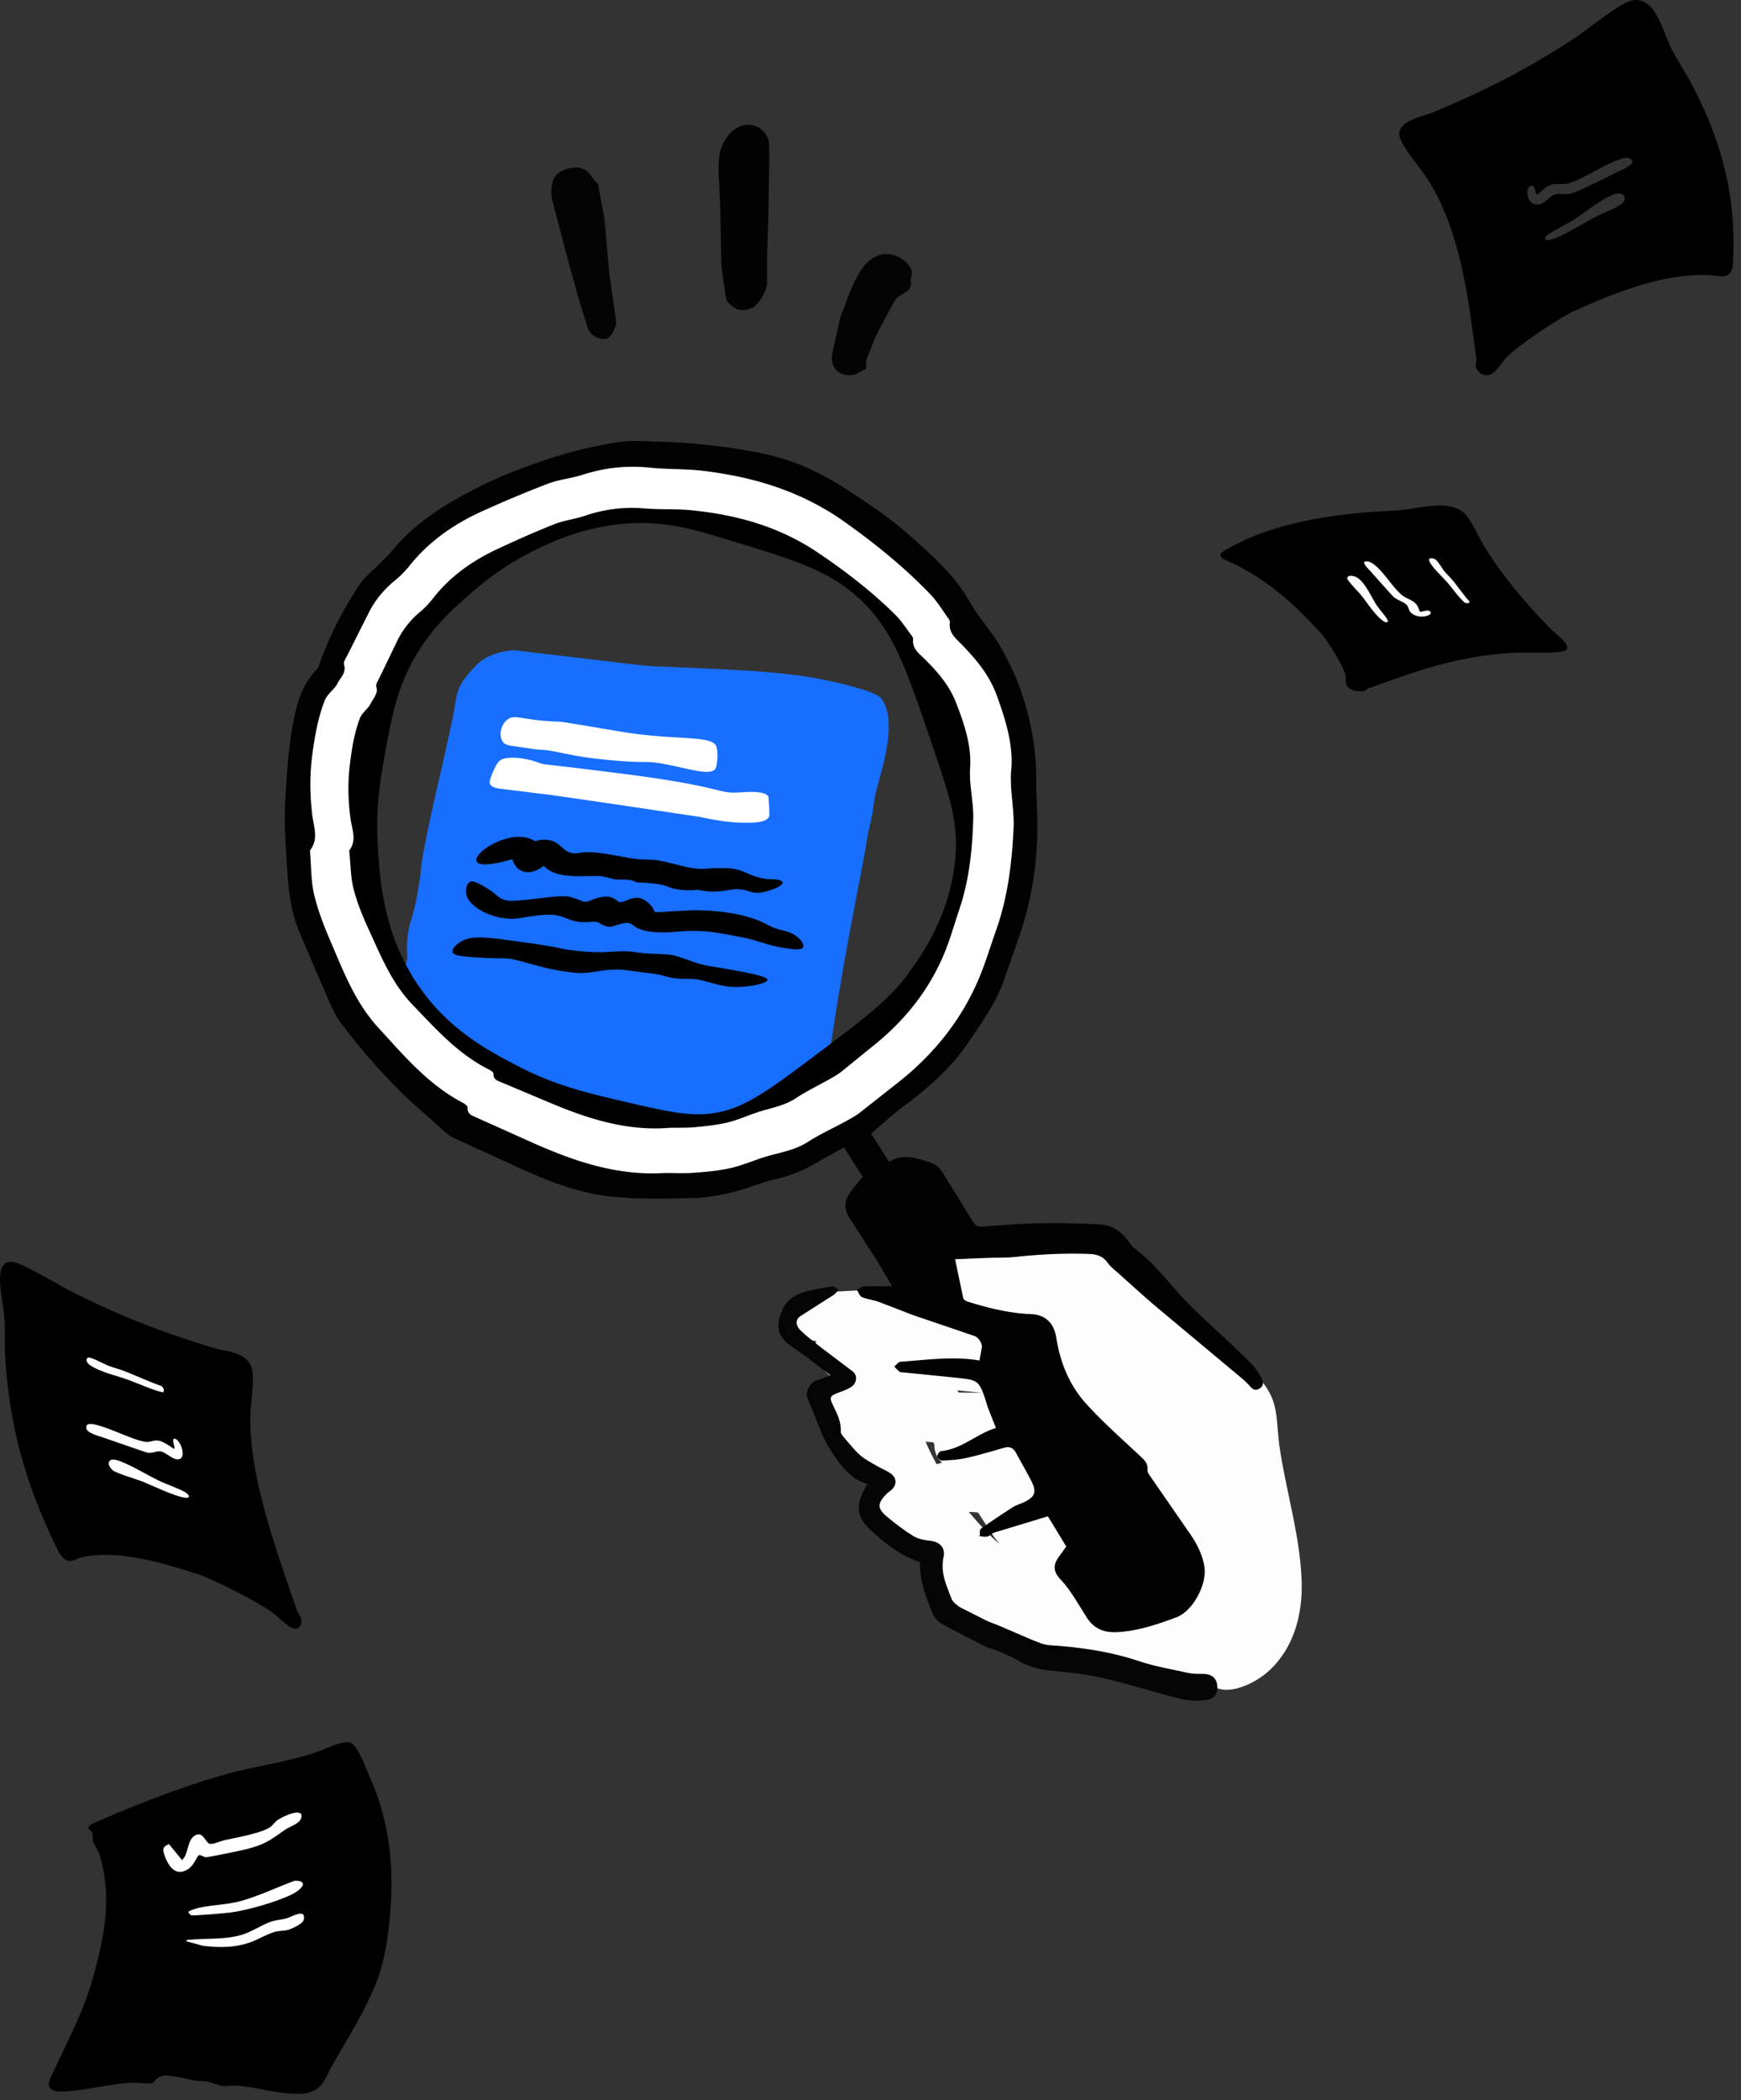 <svg xmlns="http://www.w3.org/2000/svg" width="214" height="258" fill="none"><rect width="100%" height="100%" fill="#333333" stroke="none"/><g clip-path="url(#A)"><path d="M108.391 85.888c-.212-.303-.78-.799-4.1-1.681-6.522-1.726-12.416-1.845-22.361-2.292-.613-.03-1.868-.03-3.518-.228l-5.677-.675-9.585-1.131c-2.001.213-3.434.635-4.703 1.954-2.534 2.634-2.179 3.189-2.786 6.23-1.171 5.828-2.727 11.607-3.755 17.45-.138.779-.163 1.513-.272 2.247-.252 1.721-.538 3.492-1.082 5.173a11.99 11.99 0 0 0-.504 2.733 12.07 12.07 0 0 0-.01 1.389c.005.129.015.223.015.228.074 1.111-.667 2.089-1.848 8.929-.193 1.116-.469 3.03.642 4.647.716 1.042 2.085 1.746 4.58 2.471 5.701 1.661 11.971 1.686 17.875 2.227 1.714.153 3.656.873 5.469 1.071 3.379.367 8.438.377 12.001.476.331.01.909-.01 1.349 0 .613.01 1.24 0 1.853 0 .924.243 2.95.655 5.173 0 0 0 .845-.253 1.621-.674 4.091-2.227 3.231-7.148 3.434-8.552 1.517-10.505 4.086-22.608 4.328-24.503.158-1.235.573-2.485.736-3.725.044-.323.109-.809.212-1.399.089-.531.149-.784.168-.918.959-3.492 2.639-8.695.732-11.458h.014v.01z" fill="#186efe"/><path d="M62.617 88.252c-1.122.556-1.453 2.416-.618 3.08.217.174.455.223.85.293l3.216.466c2.198.035 3.399.749 8.285 1.235 5.39.536 4.708.055 7.327.541 2.885.536 5.484 1.439 6.2.655.163-.179.203-.456.272-1.017.109-.823-.015-1.572-.109-1.825-.494-1.28-4.535-.799-10.098-1.548-1.907-.253-3.518-.595-9.002-1.463a31.67 31.67 0 0 1-3.513-.273c-1.685-.228-2.223-.437-2.816-.139h.005v-.005zm-1.052 5.114c-.178.094-.509.318-1.057 1.667-.4.982-.346 1.175-.267 1.314.237.392.855.496 1.122.536l5.074.63c.193 0 2.366.308 6.719.938l7.495 1.111 5.37.803c1.329.273 3.621.799 6.339.704.652-.019 1.793-.094 2.139-.669.094-.159.079-.263.044-1.225l-.089-1.3c-.469-.779-2.742-.57-3.483-.521-2.589.179-1.774-.466-10.844-1.805-1.902-.283-3.661-.496-7.183-.937-6.255-.779-6.077-.655-6.625-.873 0 0-2.026-.809-3.888-.62-.267.025-.568.079-.87.243h.01l-.005.005z" fill="#fff"/><path d="M93.535 109.666c-1.428.149-1.571-.491-3.295-.416-1.7.277-2.801.441-4.496.064-1.309.149-2.688.04-3.71-.402-.815-.386-2.959-.476-3.775-.501-.958-.52-1.67-.262-2.767-.391-.291-.08-1.408-.387-1.784-.387-2.105-.085-5.306.441-6.872-1.26-1.907 1.463-3.439.679-3.864-.819-9.466 2.783-1.413-4.528 2.614-2.316.247.228.623-.089 1.013-.055 2.614-.183 2.292 1.9 4.491 1.632 2.312-.496 5.775.754 8.216.789 2.663-.109 5.123 1.409 7.732 1.101 0 0 1.23-.089 2.455-.03 2.09.095 2.292.973 4.817 1.325 3.369-.035 1.675 1.19-.781 1.656h.005v.01zm2.965 6.818c-2.416-.391-3.276-.937-5.212-1.314-2.752-.531-4.13-.799-5.993-.799-.959 0-1.808.07-2.559.129-1.932.154-3.809 0-4.768-.729-.158-.119-.4-.337-.795-.387-.296-.039-.652.065-1.344.263-.588.174-.657.223-.894.218-.361-.009-.672-.148-.904-.252-.425-.189-.385-.273-.662-.343s-.44-.015-1.043.015l-.904.01c-.781-.064-1.364-.303-1.793-.476l-.613-.223c-.875-.278-1.734-.228-2.273-.184-1.828.144-2.539.392-3.414.452-2.5.173-5.454-1.236-5.963-2.813-.227-.699-.025-1.597.538-1.746.118-.03.44-.079 1.66.64 1.517.893 1.537 1.265 2.302 1.572.667.263 1.665.154 3.661-.064 1.68-.179 3.804-.521 4.674-.233l1.131.392c.168.074.262.134.435.158.371.06.677-.094.988-.213.291-.114 1.467-.575 2.278-.342a2.74 2.74 0 0 1 .623.283c.232.148.252.223.351.282.499.283 1.482-.62 2.53-.461.963.149 1.67 1.121 1.803 1.414.054.124.119.267.178.307.207.065 1.102-.01 1.759-.064l2.955-.149c1.942 0 4.575.178 6.922.888 2.253.684 2.075 1.111 4.14 1.617.282.069 1.008.238 1.621.709.534.407 1.052 1.091.746 1.414-.252.263-1.003.213-2.179.024l.02.005zm-5.845 4.777c-2.683.014-3.883-1.037-6.156-1.007-.361 0-1.2.039-2.248-.199l-1.042-.268c-.805-.178-1.378-.228-1.991-.292l-2.535-.338c-2.707-.228-3.824.586-6.22.338l-1.536-.209-1.843-.367-3.883-1.036c-1.438-.268-1.512-.015-5.341-.313-1.255-.094-2.075-.193-2.223-.58-.183-.486.771-1.151.845-1.2 1.556-1.067 3.73-.576 9.165.148l2.134.343.879.178a18.25 18.25 0 0 0 2.189.352 29.11 29.11 0 0 0 3.142.174l2.431-.119c1.596-.01 1.512.193 3.799.312 1.492.08 2.218.035 3.088.328l1.245.431 1.082.377a13.6 13.6 0 0 0 1.704.392c3.864.655 6.996 1.186 6.996 1.672 0 .377-1.873.863-3.691.873v.01h.01z" fill="#000"/><g fill="#fdfdfd"><path d="M123.643 165.184l-.232.02.237-.015-.005-.005z"/><path d="M159.99 194.305c-.104-3.71-.924-7.391-1.675-11.007-.37-1.776-.736-3.556-1.008-5.352l-.069-.491c-.01-.079-.03-.223-.03-.258l-.123-1.235c-.094-1.076-.153-2.173-.415-3.224-.479-1.949-1.729-3.393-3.187-4.682-1.324-1.176-2.717-2.267-4.12-3.344l-3.982-2.996-.904-.689c.01.005-.568-.446-.628-.496-.667-.531-1.319-1.071-1.961-1.632-1.235-1.076-2.352-2.247-3.483-3.427-.751-.784-1.621-1.394-2.643-1.766-.984-.352-2.051-.407-3.083-.526-3.725-.427-7.431-.689-11.141 0a17.85 17.85 0 0 0-5.346 1.915c-.914.506-1.764 1.136-2.559 1.81-.336.288-.642.6-.958.908a7.67 7.67 0 0 1-.277.263c.084-.085-.015-.025-.069.02-.089.024-.203.059-.257.074l-.351.025-1.423.079-3.211.174-6.418.352c-1.546.084-3.038 1.309-2.964 2.981.064 1.443 1.151 2.872 2.643 2.976-.356.833-.371 1.796.173 2.584.415.6.855 1.151 1.423 1.607.331.268.667.526 1.013.774a2.42 2.42 0 0 0 .133.094c-.138.179-.277.362-.39.556-1.601 2.713-1.112 6.245.998 8.521.909.978 2.104 1.642 3.211 2.362.109.069.217.143.326.213.01.005.035.025.064.044.074.08.405.377.46.437l.039.04c.01.019.025.054.055.104-.42.565-.83 1.071-1.072 1.795-.648 1.935.326 3.785 1.902 4.876 1.062.739 2.341 1.24 3.493 1.821l1.852.937.089.045c.549 2.539 2.258 4.642 4.244 6.225 2.09 1.666 4.422 3.507 7.05 4.181 1.492.382 3.044.397 4.57.546.148.015.687.089.455.049l.711.119c.647.119 1.295.263 1.937.422 5.054 1.255 10.039 3.527 15.306 3.492 1.017 1.081 2.406 1.195 3.833.779 1.665-.481 3.222-1.473 4.397-2.748 2.589-2.803 3.484-6.597 3.38-10.347l-.01.02zm-12.475-.987a4.91 4.91 0 0 1-.237.148l-.133-.014c-.06-.015-.124-.035-.183-.05-.139-.065-.45-.193-.435-.184l-1.052-.535 2.104.506c.03-.03.074-.075.134-.129-.005.005-.01.015-.01.02-.025.034-.059.074-.094.119 0 0-.02.019-.03.024-.024.035-.054.065-.079.1l.015-.005zm-24.786-28.328h.222c.454 0 .904 0 1.358.035l-.632.159c-.005 0-.015 0-.02.005.025 0 .045 0 .074-.005-.024 0-.054 0-.079.005-.103.019-.271.024-.237.014-.143.01-.286.025-.435.03a16.68 16.68 0 0 1-1.225 0l.237-.074c.242-.065.489-.129.737-.169zm-5.065 5.823l3.019.298-2.846-.03-.173-.268zm9.017-.297c.479-.184.958-.397 1.418-.635l.622-.337c.02-.01.074-.04.139-.07l.593.461c.019.015.034.025.044.035.035.025.069.055.114.094l.429.343.855.699.558.471a234.06 234.06 0 0 0-8.077-.392c1.126-.064 2.258-.258 3.3-.664l.005-.005zm-12.747 6.974l-.163-.362.929.064.148.233c-.005.159 0 .323.02.481a2.94 2.94 0 0 0 .934 1.796 10.25 10.25 0 0 0-.672.184c-.43-.779-.83-1.578-1.201-2.391l.005-.005zm6.28 8.323l1.561 2.406c.336.506.687.992 1.052 1.443-.024-.015-.034-.025-.024-.015l-.267-.228a20.56 20.56 0 0 1-.998-.962 43.84 43.84 0 0 1-1.937-2.103c-.173-.199-.341-.402-.509-.606a27.57 27.57 0 0 1 1.122.07v-.005z"/></g><path d="M122.422 175.441l-1.012-2.559c-1.087-3.602-1.152-3.284-4.16-3.651l-6.191-.62c-.163-.015-.36 0-.479-.085-.242-.178-.44-.416-.657-.629.247-.204.489-.571.751-.596 3.251-.228 6.497-.709 9.718-.153l.286-1.543c.099-.511-.375-1.295-.919-1.478l-7.504-2.55-4.264-1.642c-.662-.238-1.393-.302-2.04-.58-.282-.119-.42-.575-.628-.883.312-.154.623-.426.944-.441l3.389-.02-1.858-3.125-3.374-5.258c-.667-1.031-.662-2.128.064-3.12l1.542-1.939-2.288-3.601-2.895 1.597a17.55 17.55 0 0 1-5.504 2.302c-1.784.411-3.488 1.16-5.267 1.597-1.551.377-3.157.684-4.743.724-3.251.079-6.526.154-9.762-.134-4.012-.352-7.786-1.771-11.452-3.428l-8.241-3.774c-.44-.204-.86-.491-1.22-.819-2.174-1.964-4.432-3.849-6.452-5.957-2.213-2.311-4.318-4.752-6.24-7.311-1.042-1.384-1.64-3.12-2.362-4.727-.963-2.148-1.848-4.33-2.782-6.488-1.359-3.135-1.433-6.493-1.645-9.811-.138-2.108-.247-4.236-.119-6.344.198-3.259.385-6.547 1.003-9.742.44-2.287 1.112-4.648 2.89-6.413.143-.144.217-.372.287-.575 1.22-3.457 2.895-6.696 4.891-9.757.618-.947 1.566-1.677 2.366-2.5.573-.59 1.201-1.131 1.719-1.766 2.836-3.467 6.536-5.719 10.454-7.718 3.048-1.553 6.24-2.728 9.471-3.77 2.505-.809 5.104-1.374 7.697-1.815 1.576-.268 3.226-.124 4.837-.089 1.64.04 3.285.129 4.921.283 1.788.169 3.582.377 5.351.665 2.772.446 5.523 1.051 8.093 2.192a37.02 37.02 0 0 1 5.375 2.961c2.466 1.632 4.965 3.274 7.169 5.228 2.86 2.535 5.78 5.059 7.707 8.507 1.038 1.855 2.574 3.432 3.631 5.282 1.092 1.91 2.061 3.928 2.742 6.012 1.117 3.403 1.739 6.929 1.71 10.55-.015 1.885.153 3.77.143 5.659-.025 4.549-.706 8.998-2.184 13.308l-1.936 5.561c-.993 2.787-2.703 5.163-4.343 7.584-2.129 3.139-4.906 5.585-7.915 7.822-1.403 1.046-2.697 2.242-4.066 3.398l2.218 3.492c1.601-1.057 3.217-.521 4.847-.01.736.228 1.309.605 1.719 1.284l3.706 6.022c.276.466.553.674 1.097.64 2.396-.159 4.787-.357 7.183-.402 2.5-.045 5.01 0 7.505.159 1.388.084 2.505.883 3.349 2.018.228.308.43.665.732.883 2.297 1.697 3.997 3.973 5.913 6.042 1.843 1.984 3.903 3.76 5.865 5.63.934.892 1.887 1.761 2.767 2.698.459.491.82 1.091 1.136 1.686.257.491.153.992-.405 1.25-.529.248-.835-.079-1.166-.461-.41-.461-.899-.863-1.374-1.26l-9.965-8.323c-1.65-1.394-3.246-2.857-4.856-4.295-.41-.363-.86-.71-1.171-1.151-.568-.809-1.324-1.072-2.253-1.106-3.063-.114-6.107.039-9.15.367-1.052.114-2.124.069-3.187.109l-4.184.169.998 4.766c.039.179.316.372.519.437 2.564.793 5.158 1.443 7.855 1.547 1.69.065 2.777 1.077 3.058 2.847.47 2.991 1.561 5.774 3.557 8.016 2.07 2.326 4.437 4.385 6.71 6.523.523.491 1.022.897.948 1.701-.02.198.074.436.193.61l4.901 7.088c.904 1.275 1.62 2.614 1.897 4.167.385 2.192-1.388 5.535-3.448 6.299-2.327.863-4.669 1.667-7.204 1.811-1.64.089-2.89-.382-3.779-1.766-.638-.992-1.23-2.014-1.892-2.991-.411-.61-.87-1.196-1.369-1.731-.845-.903-.939-1.726-.217-2.723l.938-1.3-2.257-3.715-6.581 1.994c-.302.094-.539.407-.84.486s-.633-.01-.954-.025c.04-.312-.044-.784.129-.913 1.279-.927 2.594-1.805 3.923-2.653.429-.278.948-.412 1.418-.635 1.309-.625 1.551-1.265.884-2.565-.598-1.17-1.265-2.306-1.887-3.462-.326-.605-.766-.858-1.473-.65-1.546.447-3.097.908-4.664 1.26-.963.214-1.971.268-2.964.318-.197.01-.558-.308-.583-.506-.025-.208.252-.635.425-.655 2.614-.243 4.496-2.192 6.783-2.837v-.005zm-40.69-31.338c1.181 0 2.367.069 3.537-.02 1.487-.109 2.989-.243 4.442-.556 1.339-.287 2.623-.833 3.933-1.27 1.892-.625 3.903-.838 5.652-1.959 1.482-.952 3.102-1.681 4.649-2.529.593-.328 1.2-.65 1.739-1.062l5.079-4.003c4.283-3.477 7.618-7.693 9.713-12.837.741-1.82 1.309-3.715 1.966-5.57 1.433-4.057 1.947-8.259 2.149-12.534.114-2.401-.499-4.727-.291-7.183.262-3.095-.702-6.151-1.769-9.097-.998-2.773-2.89-4.871-4.911-6.885-.583-.585-.988-1.23-.864-2.108.019-.139-.055-.317-.144-.441-.736-1.017-1.393-2.123-2.253-3.021-3.226-3.353-6.808-6.255-10.612-8.948-5.261-3.725-11.121-5.481-17.371-6.23-2.144-.258-4.328-.159-6.472-.382a19.72 19.72 0 0 0-8.236.858c-1.393.447-2.89.575-4.254 1.091-2.712 1.027-5.39 2.163-8.038 3.353-3.473 1.563-6.566 3.675-8.992 6.691a12.33 12.33 0 0 1-1.784 1.82c-1.383 1.126-2.495 2.455-3.295 4.052l-2.544 5.059c-.203.412-.573.932-.469 1.28.301 1.022-.44 1.563-.8 2.287-.405.819-1.245 1.24-1.601 2.173-.82 2.148-1.201 4.35-1.502 6.612-.326 2.475-.301 4.916-.005 7.386.168 1.418.81 2.916-.232 4.29-.054.075-.04.219-.03.328.143 1.726.104 3.497.494 5.163.459 1.955 1.206 3.859 2.001 5.709 1.601 3.721 3.033 7.525 5.85 10.6 3.177 3.467 6.21 7.073 10.469 9.296.222.119.553.377.544.545-.064.834.558 1.002 1.087 1.24l7.179 3.219c5.094 2.252 10.311 3.959 15.983 3.597h-.005l.01-.015z" fill="#020202"/><path d="M113.095 191.93c-2.441-.839-4.427-2.361-6.265-4.122-1.383-1.325-1.621-2.768-.766-4.479l.549-1.032c-1.705-.436-2.777-1.652-3.731-2.971-.647-.893-1.245-1.84-1.704-2.837l-1.942-4.772c-.297-.749.336-1.87 1.147-2.118.479-.149.948-.347 1.694-.63l-3.053-2.341-2.233-1.587c-1.482-1.226-1.27-2.714-.563-4.256.46-1.002 1.339-1.602 2.273-1.93 1.21-.426 2.515-.6 3.79-.818.227-.04.508.253.76.392-.172.213-.311.486-.528.625l-4.14 2.639c-.706.486-.514 1.23-.03 1.706.85.828 1.808 1.552 2.747 2.281l3.725 2.818c.613.486.509 1.438-.202 1.9-.475.307-1.028.506-1.567.699-1.032.377-1.146.57-.672 1.533.514 1.036 1.028 2.058.964 3.278-.015.238.247.521.435.739.627.725 1.22 1.493 1.931 2.123.598.531 1.344.898 2.036 1.31.563.332 1.191.565 1.724.942.8.566.791 1.449.035 2.079-.168.138-.361.257-.514.411-1.181 1.191-1.191 1.821.089 2.872 1.013.833 2.06 1.642 3.172 2.326.568.348 1.309.501 1.986.566 1.24.119 1.996.828 1.734 2.039-.44 2.023.479 3.715 1.136 5.471.124.327.642.535 1.013.739l3.122 1.577c.514.248 1.068.412 1.591.64l3.893 1.671c.751.298 1.527.665 2.313.715 3.72.233 7.361.759 10.923 1.944 1.961.655 4.022 1.002 6.047 1.448.578.124 1.186.139 1.779.124.998-.019 1.675.427 1.808 1.275.163 1.022-.247 1.816-1.28 1.935-1.052.124-2.183.114-3.206-.134-3.152-.779-6.24-1.801-9.402-2.53-2.144-.496-4.357-.744-6.551-.942-1.571-.139-2.969-.586-4.313-1.394-.874-.526-1.863-.868-2.806-1.27-.247-.109-.549-.109-.786-.228-1.892-.967-3.799-1.91-5.647-2.956-.454-.258-.835-.824-1.042-1.33-.791-1.959-1.537-3.943-1.487-6.13l.015-.01z" fill="#050505"/><path d="M124.3 94.572c.262-3.095-.702-6.151-1.769-9.097-.998-2.773-2.89-4.871-4.911-6.885-.583-.585-.988-1.23-.864-2.108.019-.139-.055-.318-.144-.442-.736-1.017-1.393-2.123-2.252-3.021-3.227-3.353-6.809-6.255-10.613-8.948-5.261-3.725-11.121-5.481-17.371-6.23-2.144-.258-4.323-.159-6.472-.382-2.821-.293-5.538-.015-8.236.858-1.388.451-2.89.575-4.254 1.091-2.717 1.027-5.39 2.163-8.038 3.353-3.473 1.562-6.566 3.675-8.992 6.691a12.33 12.33 0 0 1-1.784 1.82c-1.388 1.126-2.495 2.455-3.295 4.052l-2.544 5.059c-.203.412-.573.933-.469 1.28.301 1.022-.44 1.563-.8 2.287-.405.814-1.245 1.24-1.601 2.173-.82 2.148-1.2 4.35-1.502 6.612-.326 2.475-.301 4.915-.005 7.385.168 1.419.81 2.917-.232 4.291-.054.074-.04.218-.03.322.143 1.726.099 3.497.494 5.164.459 1.954 1.206 3.859 2.001 5.714 1.601 3.72 3.033 7.524 5.849 10.6 3.177 3.467 6.21 7.068 10.469 9.295.222.119.553.377.543.546-.064.833.558 1.001 1.087 1.24l7.179 3.219c5.094 2.252 10.311 3.958 15.983 3.596h-.005c1.181-.005 2.367.064 3.537-.025 1.487-.109 2.989-.243 4.442-.556 1.339-.292 2.623-.833 3.933-1.269 1.892-.63 3.903-.839 5.652-1.96 1.482-.952 3.098-1.681 4.649-2.529.598-.328 1.201-.65 1.739-1.062l5.079-4.003c4.283-3.472 7.618-7.693 9.713-12.836.741-1.821 1.309-3.716 1.966-5.571 1.438-4.057 1.947-8.258 2.149-12.534.114-2.401-.499-4.727-.291-7.182l.01-.01zm-8.236 20.004c-2.623 5.62-5.958 9.127-8.206 11.453-3.197 3.308-6.724 6.964-12.687 9.39-6.714 2.733-12.603 2.316-15.088 2.113-5.39-.442-9.194-2.029-12.83-3.542-4.723-1.964-9.076-3.78-13.354-8.06-4.832-4.836-6.803-10.059-7.712-12.549-1.833-5.02-2.114-9.201-2.268-11.781-.178-2.966-.42-7.053.825-11.959C47.425 79.076 54.895 73.05 56.511 71.8c3.631-2.808 6.877-4.047 11.719-5.898 5.286-2.019 8.557-3.269 13.003-3.214 4.333.055 7.633 1.483 14.239 4.345 6.507 2.817 9.762 4.226 12.539 7.048 2.52 2.56 4.076 6.25 7.188 13.636 2.767 6.562 4.116 9.856 4.244 13.333.213 5.843-1.872 10.302-3.374 13.526h-.005z" fill="#fff"/><path d="M119.246 94.308c.178-2.723-.726-5.392-1.724-7.961-.934-2.416-2.648-4.226-4.476-5.967-.529-.501-.9-1.062-.806-1.84.015-.124-.054-.278-.133-.387-.672-.878-1.27-1.84-2.05-2.614-2.92-2.892-6.151-5.377-9.57-7.678-4.733-3.184-9.965-4.623-15.523-5.173-1.907-.189-3.839-.065-5.751-.223a17.73 17.73 0 0 0-7.292.893c-1.225.422-2.554.556-3.755 1.032-2.391.947-4.748 1.994-7.075 3.085-3.053 1.433-5.766 3.343-7.865 6.037a10.5 10.5 0 0 1-1.551 1.627c-1.21 1.012-2.174 2.202-2.856 3.616l-2.169 4.489c-.173.367-.494.828-.395 1.131.287.893-.366 1.379-.672 2.024-.346.724-1.087 1.111-1.383 1.935-.692 1.9-.993 3.844-1.22 5.838-.247 2.183-.183 4.325.119 6.488.173 1.245.771 2.544-.133 3.774-.049.065-.03.194-.02.288.158 1.513.148 3.07.524 4.528.445 1.712 1.131 3.368 1.872 4.985 1.482 3.239 2.821 6.558 5.375 9.211 2.88 2.991 5.632 6.101 9.446 7.986.203.1.499.323.489.472-.04.729.514.868.988 1.071l6.428 2.703c4.56 1.89 9.214 3.299 14.249 2.882h-.005c1.047-.025 2.1.015 3.142-.079 1.319-.124 2.648-.268 3.933-.566 1.186-.278 2.317-.778 3.468-1.18 1.665-.586 3.448-.804 4.98-1.821 1.299-.858 2.722-1.532 4.081-2.301.523-.298 1.052-.595 1.521-.962l4.442-3.606c3.74-3.125 6.63-6.89 8.404-11.444.627-1.612 1.096-3.283 1.65-4.925 1.205-3.586 1.586-7.291 1.694-11.051.06-2.113-.523-4.147-.38-6.305v-.01zm-7.604 25.307c-2.356 3.214-5.355 5.471-11.353 9.98-5.746 4.315-8.69 6.488-12.228 7.108-3.142.551-6.023-.124-11.778-1.473-4.259-.997-8.216-1.925-12.87-4.38-3.32-1.751-7.633-4.023-11.215-8.705-5.049-6.602-5.494-13.874-5.761-18.194-.296-4.856.371-8.531.899-11.468.86-4.742 1.625-8.75 4.441-13.006 1.912-2.892 4.007-4.742 5.706-6.245 1.418-1.25 4.125-3.616 8.256-5.635 1.961-.957 5.825-2.807 10.968-3.249 4.886-.422 8.473.64 13.433 2.163 7.855 2.411 11.783 3.616 15.533 7.083 4.106 3.794 5.677 8.417 8.824 17.663 2.134 6.275 3.202 9.409 2.974 13.482-.41 7.326-4.15 12.574-5.834 14.875h.004z" fill="#000"/></g><path d="M89.303 36.893l-.175-.907-.457-3.362-.137-7.076-.209-4.433c-.016-1.411.031-2.813.897-4.069.663-.956 1.455-1.631 2.624-1.71 1.328-.091 2.611.995 2.68 2.33.075 1.395.01 2.795-.003 4.195l-.065 4.236-.166 5.286-.002 3.347c.002.961-1.064 2.762-1.826 3.082-1.378.578-2.157.335-3.165-.916l.004-.002z" fill="#030303"/><path d="M73.478 22.466l.811 4.321.608 6.855.832 5.78c.09.59-.554 1.975-1.055 2.145-.859.29-2.093-.286-2.417-1.222l-1.15-3.741-1.378-4.956-1.857-7.091a4.59 4.59 0 0 1 .067-2.227c.321-1.113 1.356-1.545 2.382-1.714.899-.152 1.766.114 2.328.97.206.317.456.602.68.902l.146-.004.001-.018zm32.999 22.83c-.597.27-1.191.734-1.817.786-1.805.143-2.664-1.177-2.331-2.744l.95-4.323c.017-.079.055-.152.086-.227.796-1.961 1.378-4.027 2.594-5.783 1.282-1.851 3.458-2.529 5.411-.787.539.479.934 1.213.582 2.047-.01.023-.039.051-.037.073.378 1.437-.954 1.61-1.64 2.27-.303.295-.508.7-.717 1.079l-1.695 3.172c-.513 1.098-.945 2.236-1.363 3.371-.11.304-.022.683-.023 1.067z" fill="#040404"/><path d="M36.855 199.836c-.741.945-2.32-.933-3.233-1.631-1.751-1.309-7.304-4.142-9.13-4.743-4.908-1.599-10.086-3.08-14.35-2.157-1.063.225-1.955 1.352-3.115-1.009-4.114-8.37-5.897-15.55-6.38-23.534-.107-1.706.011-3.337-.129-5.054-.204-2.404-1.794-7.942 1.858-6.429 2.137.891 4.715 2.565 6.917 3.66 5.993 2.972 11.256 4.968 17.153 6.718 1.386.407 4.415.407 4.619 3.09.129 1.632-.29 3.853-.301 5.549-.043 7.243 3.104 15.904 5.757 23.619.086.247.397.58.483.913.075.3 0 .815-.15.998v.01zM19.68 177.043c-.741-.226-1.171.204-1.804.107-1.633-.257-4.468-1.781-6.24-2.135-.397-.076-1.106-.215-1.031.429s1.686 1.019 2.073 1.159c1.257.461 4.425 1.706 5.478 1.878.634.107 1.128-.311 1.708-.14s1.257.859 1.826.934c1.407.193.58-2.264-.15-2.501-.623-.193.129 1.202-.15 1.224-.537-.354-1.16-.805-1.697-.966l-.011.011zm-5.832 3.563c.387.364 2.846 1.083 3.512 1.341 1.493.59 3.996 1.835 5.349 2.039.548.086.773-.161.086-.644-.526-.365-2.513-1.062-3.265-1.438-1.493-.73-3.706-2.082-5.123-2.511-.301-.086-.687-.15-.87.021-.322.301-.129.752.322 1.181l-.011.011z" fill="#000"/><path d="M21.377 178.006c-.537-.354-1.16-.804-1.697-.965-.741-.226-1.171.203-1.804.107-1.633-.258-4.468-1.782-6.24-2.136-.397-.075-1.106-.214-1.031.43s1.686 1.019 2.073 1.159l5.478 1.878c.634.107 1.128-.312 1.708-.14s1.257.859 1.826.934c1.407.193.58-2.265-.15-2.501-.623-.193.129 1.202-.15 1.224l-.011.01zm-7.851 1.431c-.322.301-.129.751.322 1.181.387.364 2.846 1.083 3.512 1.341 1.493.59 3.996 1.835 5.349 2.039.548.086.773-.161.086-.644-.526-.365-2.513-1.062-3.265-1.438-1.493-.73-3.706-2.082-5.123-2.511-.301-.086-.687-.15-.87.021l-.011.011zM10.69 166.89c-.311.59.773 1.084 1.149 1.266 1.353.634 2.578.88 3.888 1.353 1.428.515 2.911 1.234 4.307 1.556.193-.194.107-.58-.226-.794-1.461-.505-2.922-1.192-4.382-1.771-.698-.279-1.396-.44-2.094-.708-.516-.194-2.084-1.052-2.438-1.009-.064 0-.161.043-.193.107h-.011z" fill="#fff"/><path d="M27.349 256.26c-.419-.021-1.332-.429-1.912-.526-.505-.086-1.139-.064-1.643-.15-.827-.14-2.943-.741-3.759-.558-.967.215-1.01.805-1.364.923-.215.075-2.288-.097-2.825-.054-2.137.161-4.694.73-6.863.977-1.514.171-3.34.257-2.921-1.224.097-.343.516-1.137.698-1.545 1.794-3.853 3.512-7.029 4.619-10.957 1.547-5.473 2.384-10.248.881-15.206-.183-.601-.644-1.127-.827-1.771-.086-.311-.011-.805-.129-1.073-.118-.247-.763-.44-.215-.869.107-.086 1.149-.558 1.386-.666 5.166-2.221 11.375-4.636 16.777-5.966 3.126-.773 6.466-1.245 9.559-2.297 1.106-.376 3.695-1.728 4.457-1.105.902.729 1.654 2.94 2.127 3.992 2.793 6.192 3.255 12.695 2.234 19.864-.268 1.846-.666 3.734-1.407 5.612-1.364 3.434-3.598 6.965-5.553 10.378-.494.847-.773 2.049-1.933 2.725-.644.376-1.289.483-1.965.483-2.943 0-4.951-.805-7.604-1.008-.612-.043-1.289.064-1.815.042v-.021z" fill="#000"/><path d="M20.765 226.557l1.611 1.964c.87-.794.548-2.479 1.665-3.059.881-.45 1.16.741 1.643 1.02.376.215 1.375-.279 1.88-.397 1.321-.301 4.694-.859 5.746-1.685.269-.215.419-.504.763-.762.655-.483 3.276-1.695 2.964-.322-.172.751-1.493 1.105-2.052 1.513-1.88 1.352-2.503 1.792-4.726 2.361-.569.15-4.758 1.02-4.984.988-.236-.033-.644-.355-.838-.247-.322.182-.58 1.545-1.847 1.964-1.386.45-2.105-1.159-2.417-2.104-.183-.579-.193-.923.591-1.223v-.011zm2.073 11.924c.247-.236.408-.161.644-.182 2.019-.183 4.221.021 6.283-.612 1.192-.365 2.245-1.105 3.405-1.545.752-.29 1.418-.269 2.052-.462.677-.204 2.395-1.277 2.127.15-.097.494-1.278 1.031-1.805 1.224s-1.171.118-1.783.29c-.967.279-1.912.88-2.868 1.234-2.041.762-4.114.708-6.015.461l-2.03-.558h-.011zm.311-3.577c.043-.129.634-.333.827-.387 1.557-.483 3.824-.461 5.628-.965 2.234-.623 4.415-1.675 6.606-2.49 1.74-.043 1.01.998-.29 1.652-1.869.945-5.456 1.954-7.454 2.233-.591.085-4.78.45-4.973.354-.118-.065-.354-.322-.333-.387l-.011-.01z" fill="#fff"/><path d="M181.401 45.094c-.076-.3.118-.655.085-.891-.977-7.308-1.89-15.55-5.864-21.978-.934-1.502-2.653-3.402-3.383-4.883-1.203-2.415 2.459-2.94 3.909-3.541 6.187-2.576 11.471-5.248 17.1-8.918 2.062-1.352 4.274-3.284 6.38-4.443 3.598-1.975 4.683 3.209 5.735 5.387.763 1.556 1.783 2.983 2.589 4.518 3.748 7.179 5.499 13.854 5.059 21.999-.118 2.297-1.816 1.449-3.223 1.427-5.649-.086-11.116 2.125-16.186 4.389-1.88.837-7.067 4.314-8.464 5.784-.741.773-1.622 2.715-3.029 2.007-.268-.139-.644-.579-.719-.858h.011zm7.572-21.195c-.344.032-.194-1.341-.838-1.062-.763.333-.43 2.661 1.171 2.243.644-.172 1.117-.891 1.697-1.148s1.428.032 2.137-.172c1.171-.333 4.329-1.975 5.607-2.608.376-.193 2.105-.826 1.869-1.384s-1.031-.343-1.472-.204c-1.965.612-4.554 2.468-6.39 2.973-.709.193-1.45-.107-2.235.215-.569.236-1.074.751-1.535 1.148h-.011zm10.279-.086c-.323-.129-.763 0-1.064.129-1.493.622-3.426 2.211-4.833 3.112-.72.462-2.728 1.417-3.168 1.835-.57.537-.162.719.451.547 1.514-.408 3.866-1.953 5.359-2.726.655-.343 3.244-1.406 3.512-1.803.312-.451.29-.891-.257-1.105v.011zm-31.595 61.092c.247-.064.301-.258.473-.311 5.198-1.867 10.891-4.046 17.904-4.389 1.644-.075 4.146.054 5.618-.107 2.406-.247-.161-1.942-.945-2.737-3.319-3.391-5.876-6.439-8.088-9.937-.816-1.288-1.386-2.812-2.342-4.056-1.643-2.125-5.628-.966-7.776-.73-1.536.161-3.211.182-4.769.322-7.293.665-12.706 2.007-17.292 4.733-1.289.762.558 1.213 1.675 1.792 4.511 2.339 7.476 5.323 10.107 8.145.978 1.052 2.954 4.303 3.179 5.344.119.547-.365 1.524 1.182 1.889.301.075.859.097 1.085.032l-.011.011zm6.853-9.766c.247.15.966-.333 1.31.021.397.419-1.267 1.009-2.277.204-.408-.322-.333-.74-.645-1.062s-1.138-.59-1.578-.944c-.72-.59-2.224-2.425-2.836-3.155-.183-.215-1.16-1.138-.634-1.213s1.021.322 1.278.558c1.171 1.009 2.095 2.672 3.244 3.606.441.354 1.214.579 1.633.998.311.311.397.687.515.998l-.01-.011zm-8.045-4.325c.333.097.591.322.762.483.806.816 1.375 2.125 1.934 2.994.29.44 1.299 1.588 1.385 1.9.118.408-.3.29-.698-.022-.945-.762-1.869-2.232-2.578-3.091-.311-.386-1.707-1.792-1.686-2.028.032-.268.311-.397.87-.236h.011z" fill="#000"/><path d="M174.51 75.14c-.118-.322-.204-.687-.516-.998-.419-.429-1.192-.644-1.632-.998-1.15-.934-2.063-2.586-3.244-3.606-.269-.225-.741-.633-1.278-.558s.451.998.633 1.213l2.836 3.155c.44.354 1.267.622 1.579.944s.236.74.644 1.062c1.01.794 2.675.215 2.277-.204-.343-.354-1.063.129-1.31-.022l.011.011zm-8.045-4.325c-.559-.161-.838-.032-.87.236-.022.236 1.375 1.653 1.686 2.028.698.869 1.622 2.329 2.578 3.091.387.311.816.429.698.022-.096-.311-1.106-1.459-1.385-1.9-.559-.869-1.128-2.178-1.934-2.994-.172-.172-.429-.386-.762-.483h-.011zm9.688-2.203c-.838-.15-.387.494-.247.708.537.783 1.332 1.481 1.998 2.243.719.826 1.289 1.696 2.148 2.49.354.097.655.032.569-.161-.752-.837-1.332-1.696-2.019-2.543-.333-.408-.763-.805-1.096-1.213-.247-.3-.762-1.223-1.095-1.416a.68.68 0 0 0-.258-.097v-.011z" fill="#fff"/><defs><clipPath id="A"><path fill="#fff" transform="translate(35 54.176)" d="M0 0h125v154.762H0z"/></clipPath></defs></svg>